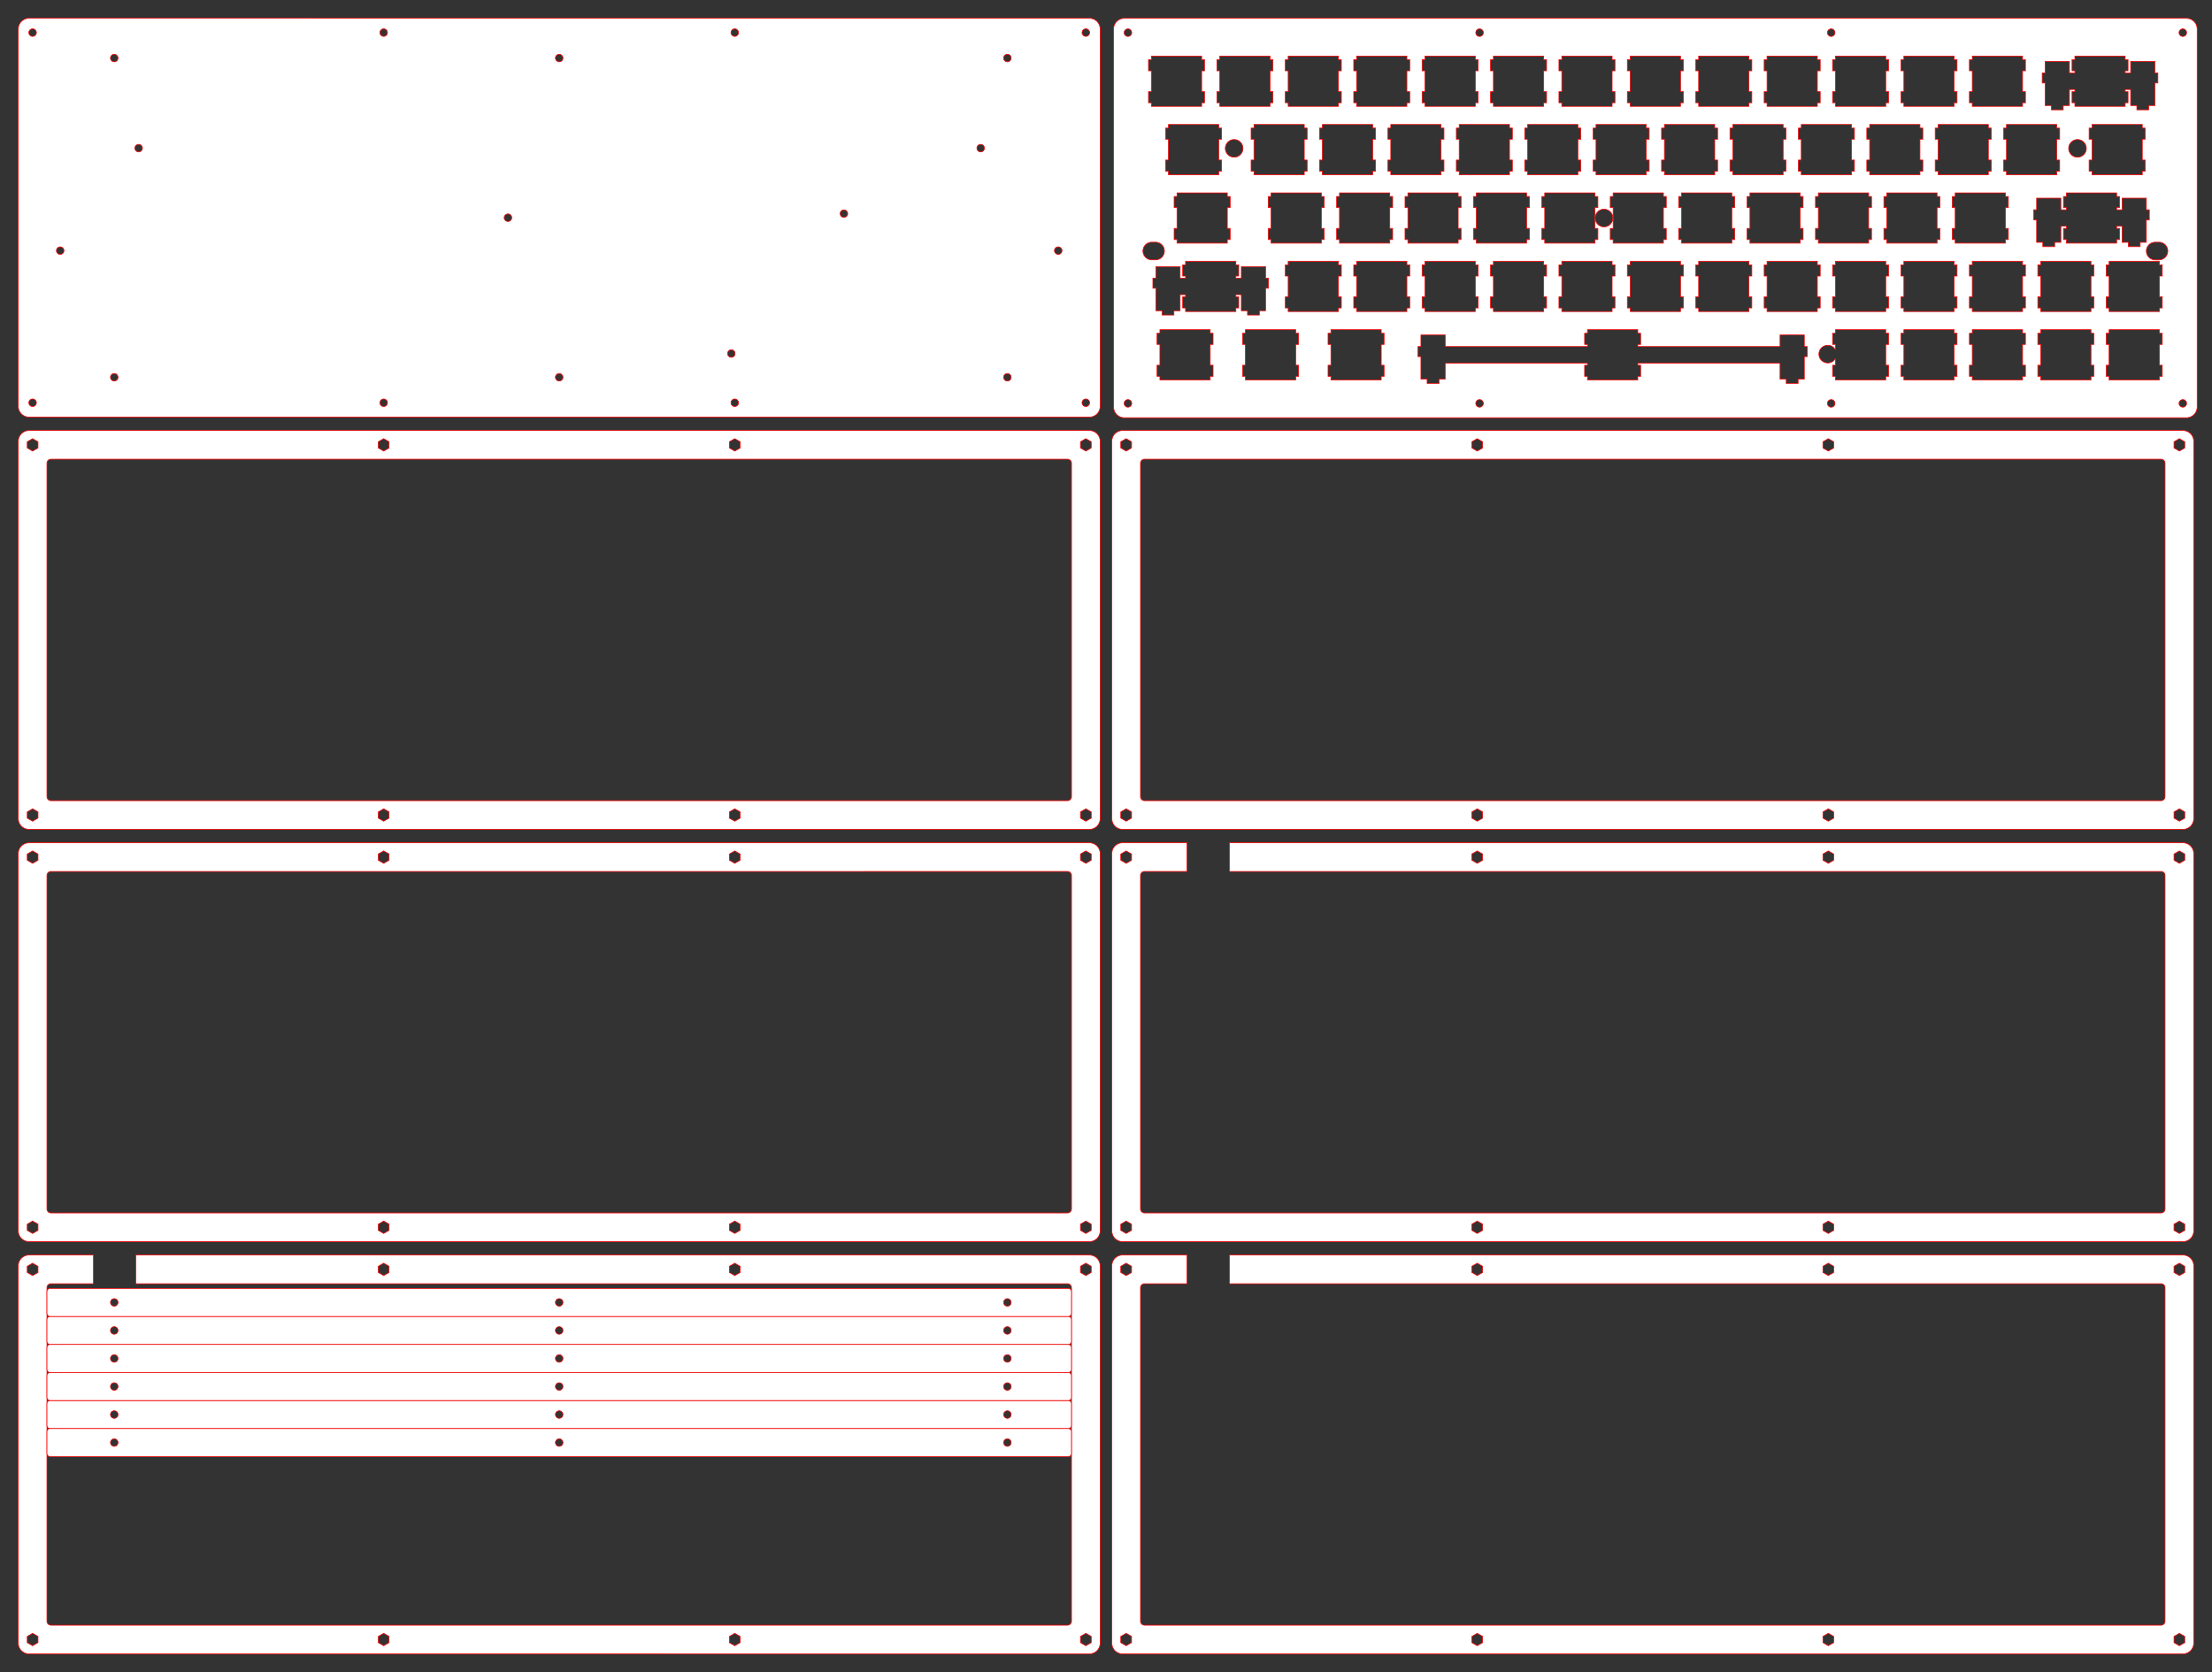 <?xml version="1.0" encoding="UTF-8" standalone="no"?>
<!-- Created with Inkscape (http://www.inkscape.org/) -->

<svg
   xmlns:dc="http://purl.org/dc/elements/1.1/"
   xmlns:cc="http://creativecommons.org/ns#"
   xmlns:rdf="http://www.w3.org/1999/02/22-rdf-syntax-ns#"
   xmlns:svg="http://www.w3.org/2000/svg"
   xmlns="http://www.w3.org/2000/svg"
   xmlns:sodipodi="http://sodipodi.sourceforge.net/DTD/sodipodi-0.dtd"
   xmlns:inkscape="http://www.inkscape.org/namespaces/inkscape"
   width="616.942mm"
   height="466.441mm"
   viewBox="0 0 616.942 466.441"
   version="1.1"
   id="svg8"
   inkscape:version="0.92.4 (5da689c313, 2019-01-14)"
   sodipodi:docname="layout-a-64.svg">
  <rect x="0" y="0" width="616.942" height="466.441" fill="#333333" stroke="none"/>
  <defs
     id="defs2" />
  <sodipodi:namedview
     id="base"
     pagecolor="#ffffff"
     bordercolor="#666666"
     borderopacity="1.0"
     inkscape:pageopacity="0.0"
     inkscape:pageshadow="2"
     inkscape:zoom="0.5"
     inkscape:cx="1509.5717"
     inkscape:cy="1376.9623"
     inkscape:document-units="mm"
     inkscape:current-layer="layer5"
     showgrid="false"
     fit-margin-top="5"
     fit-margin-left="5"
     fit-margin-right="5"
     fit-margin-bottom="5"
     showguides="true"
     inkscape:guide-bbox="true"
     inkscape:snap-global="false"
     inkscape:window-width="1920"
     inkscape:window-height="1027"
     inkscape:window-x="-8"
     inkscape:window-y="-8"
     inkscape:window-maximized="1"
     inkscape:pagecheckerboard="true">
    <sodipodi:guide
       position="302.847,469.216"
       orientation="1,0"
       id="guide8440"
       inkscape:locked="false" />
    <sodipodi:guide
       position="612.848,352.441"
       orientation="1,0"
       inkscape:locked="false"
       id="guide9960" />
    <sodipodi:guide
       position="302.961,365.095"
       orientation="0,1"
       id="guide9992"
       inkscape:locked="false" />
    <sodipodi:guide
       position="302.903,468.347"
       orientation="0,1"
       id="guide9994"
       inkscape:locked="false" />
    <sodipodi:guide
       position="342.538,218.878"
       orientation="1,0"
       id="guide10104"
       inkscape:locked="false" />
    <sodipodi:guide
       position="156.04,333.868"
       orientation="0,1"
       id="guide10139"
       inkscape:locked="false" />
    <sodipodi:guide
       position="155.966,333.837"
       orientation="1,0"
       id="guide10143"
       inkscape:locked="false" />
    <sodipodi:guide
       position="280.965,334.138"
       orientation="1,0"
       id="guide10145"
       inkscape:locked="false" />
    <sodipodi:guide
       position="31.865,334.254"
       orientation="1,0"
       id="guide10147"
       inkscape:locked="false" />
    <sodipodi:guide
       position="156.181,372.2"
       orientation="0,1"
       id="guide10323"
       inkscape:locked="false" />
    <sodipodi:guide
       position="91.839,461.251"
       orientation="0,1"
       id="guide10328"
       inkscape:locked="false" />
  </sodipodi:namedview>
  <g
     inkscape:label="Layer 1"
     inkscape:groupmode="layer"
     id="layer1"
     transform="translate(333.62,-31.211)" />
  <g
     inkscape:groupmode="layer"
     id="layer10"
     inkscape:label="closed-plate"
     transform="translate(-2.559,-12.182)">
    <path
       style="fill:#ffffff;stroke:#ff0000;stroke-width:0.05mm"
       d="m 10.655,132.277 -0.236,0.01 -0.234,0.027 -0.231,0.046 -0.227,0.064 -0.221,0.082 -0.213,0.098 -0.206,0.116 -0.196,0.13 -0.185,0.146 -0.173,0.16 -0.16,0.173 -0.146,0.185 -0.13,0.196 -0.116,0.206 -0.098,0.213 -0.082,0.221 -0.064,0.227 -0.046,0.231 -0.027,0.234 -0.009,0.236 -0.001,105.25 0.01,0.236 0.027,0.234 0.046,0.231 0.064,0.227 0.082,0.221 0.098,0.213 0.116,0.206 0.13,0.196 0.146,0.185 0.16,0.173 0.173,0.16 0.185,0.146 0.196,0.13 0.206,0.116 0.213,0.098 0.221,0.082 0.227,0.064 0.231,0.046 0.234,0.027 0.236,0.009 295.751,10e-4 0.235,-0.01 0.234,-0.027 0.231,-0.046 0.227,-0.064 0.221,-0.082 0.213,-0.098 0.206,-0.116 0.196,-0.13 0.185,-0.146 0.173,-0.16 0.16,-0.173 0.146,-0.185 0.13,-0.196 0.116,-0.206 0.098,-0.213 0.082,-0.221 0.064,-0.227 0.046,-0.231 0.027,-0.234 0.01,-0.236 v -105.25 l -0.01,-0.236 -0.027,-0.234 -0.046,-0.231 -0.064,-0.227 -0.082,-0.221 -0.098,-0.213 -0.116,-0.206 -0.13,-0.196 -0.146,-0.185 -0.16,-0.173 -0.173,-0.16 -0.185,-0.146 -0.196,-0.13 -0.206,-0.116 -0.213,-0.098 -0.221,-0.083 -0.227,-0.064 -0.231,-0.046 -0.234,-0.027 -0.235,-0.009 z m 98.917,2.27 1.499,0.866 v 1.73 l -1.499,0.865 -1.499,-0.865 v -1.73 z m 97.918,0 1.499,0.866 v 1.731 l -1.499,0.865 -1.499,-0.865 v -1.731 z m 97.917,0 1.499,0.866 v 1.731 l -1.499,0.865 -1.499,-0.865 v -1.731 z m -293.751,5.1e-4 1.499,0.866 v 1.731 l -1.499,0.865 -1.499,-0.865 v -1.731 z m 5.089,5.731 H 300.316 c 0.604,0 1.09,0.486 1.09,1.09 v 93.07 c 0,0.604 -0.486,1.09 -1.09,1.09 H 16.744 c -0.604,0 -1.09,-0.486 -1.09,-1.09 v -93.07 c 0,-0.604 0.486,-1.09 1.09,-1.09 z m -5.089,97.519 1.499,0.866 v 1.731 l -1.499,0.865 -1.499,-0.865 v -1.731 z m 97.917,0 1.499,0.866 v 1.731 l -1.499,0.865 -1.499,-0.865 v -1.731 z m 97.917,5.2e-4 1.499,0.866 v 1.731 l -1.499,0.865 -1.499,-0.865 v -1.731 z m 97.917,0 1.499,0.866 v 1.731 l -1.499,0.865 -1.499,-0.865 v -1.731 z"
       id="path10046"
       inkscape:connector-curvature="0" />
    <path
       inkscape:connector-curvature="0"
       style="fill:#ffffff;stroke:#ff0000;stroke-width:0.05mm"
       d="m 315.655,132.276 -0.236,0.01 -0.234,0.027 -0.231,0.046 -0.227,0.064 -0.221,0.082 -0.213,0.098 -0.206,0.116 -0.196,0.13 -0.185,0.146 -0.173,0.16 -0.16,0.173 -0.146,0.185 -0.13,0.196 -0.116,0.206 -0.098,0.213 -0.082,0.221 -0.064,0.227 -0.046,0.231 -0.027,0.234 -0.009,0.236 -0.001,105.25 0.01,0.236 0.027,0.234 0.046,0.231 0.064,0.227 0.082,0.221 0.098,0.213 0.116,0.206 0.13,0.196 0.146,0.185 0.16,0.173 0.173,0.16 0.185,0.146 0.196,0.13 0.206,0.116 0.213,0.098 0.221,0.082 0.227,0.064 0.231,0.046 0.234,0.027 0.236,0.009 295.751,0.001 0.235,-0.01 0.234,-0.027 0.231,-0.046 0.227,-0.064 0.221,-0.082 0.213,-0.098 0.206,-0.116 0.196,-0.13 0.185,-0.146 0.173,-0.16 0.16,-0.173 0.146,-0.185 0.13,-0.196 0.116,-0.206 0.098,-0.213 0.082,-0.221 0.064,-0.227 0.046,-0.231 0.027,-0.234 0.01,-0.236 V 135.277 l -0.01,-0.236 -0.027,-0.234 -0.046,-0.231 -0.064,-0.227 -0.082,-0.221 -0.098,-0.213 -0.116,-0.206 -0.13,-0.196 -0.146,-0.185 -0.16,-0.173 -0.173,-0.16 -0.185,-0.146 -0.196,-0.13 -0.206,-0.116 -0.213,-0.098 -0.221,-0.083 -0.227,-0.064 -0.231,-0.046 -0.234,-0.027 -0.235,-0.009 z m 98.917,2.27 1.499,0.866 v 1.73 l -1.499,0.865 -1.499,-0.865 v -1.73 z m 97.918,0 1.499,0.866 v 1.731 l -1.499,0.865 -1.499,-0.865 v -1.731 z m 97.917,0 1.499,0.866 v 1.731 l -1.499,0.865 -1.499,-0.865 v -1.731 z m -293.751,5.3e-4 1.499,0.866 v 1.731 l -1.499,0.865 -1.499,-0.865 v -1.731 z m 5.089,5.731 h 283.571 c 0.604,0 1.09,0.486 1.09,1.09 v 93.07 c 0,0.604 -0.486,1.09 -1.09,1.09 H 321.744 c -0.604,0 -1.09,-0.486 -1.09,-1.09 v -93.07 c 0,-0.604 0.486,-1.09 1.09,-1.09 z m -5.089,97.519 1.499,0.866 v 1.731 l -1.499,0.865 -1.499,-0.865 v -1.731 z m 97.917,0 1.499,0.866 v 1.731 l -1.499,0.865 -1.499,-0.865 v -1.731 z m 97.917,5.3e-4 1.499,0.866 v 1.731 l -1.499,0.865 -1.499,-0.865 v -1.731 z m 97.917,0 1.499,0.866 v 1.731 l -1.499,0.865 -1.499,-0.865 v -1.731 z"
       id="path10046-6" />
    <path
       inkscape:connector-curvature="0"
       style="fill:#ffffff;stroke:#ff0000;stroke-width:0.05mm"
       d="m 10.655,247.276 -0.236,0.01 -0.234,0.027 -0.231,0.046 -0.227,0.064 -0.221,0.082 -0.213,0.098 -0.206,0.116 -0.196,0.13 -0.185,0.146 -0.173,0.16 -0.16,0.173 -0.146,0.185 -0.13,0.196 -0.116,0.206 -0.098,0.213 -0.082,0.221 -0.064,0.227 -0.046,0.231 -0.027,0.234 -0.009,0.236 -0.001,105.25 0.01,0.236 0.027,0.234 0.046,0.231 0.064,0.227 0.082,0.221 0.098,0.213 0.116,0.206 0.13,0.196 0.146,0.185 0.16,0.173 0.173,0.16 0.185,0.146 0.196,0.13 0.206,0.116 0.213,0.098 0.221,0.082 0.227,0.064 0.231,0.046 0.234,0.027 0.236,0.009 295.751,10e-4 0.235,-0.01 0.234,-0.027 0.231,-0.046 0.227,-0.064 0.221,-0.082 0.213,-0.098 0.206,-0.116 0.196,-0.13 0.185,-0.146 0.173,-0.16 0.16,-0.173 0.146,-0.185 0.13,-0.196 0.116,-0.206 0.098,-0.213 0.082,-0.221 0.064,-0.227 0.046,-0.231 0.027,-0.234 0.01,-0.236 V 250.278 l -0.01,-0.236 -0.027,-0.234 -0.046,-0.231 -0.064,-0.227 -0.082,-0.221 -0.098,-0.213 -0.116,-0.206 -0.13,-0.196 -0.146,-0.185 -0.16,-0.173 -0.173,-0.16 -0.185,-0.146 -0.196,-0.13 -0.206,-0.116 -0.213,-0.098 -0.221,-0.083 -0.227,-0.064 -0.231,-0.046 -0.234,-0.027 -0.235,-0.009 z m 98.917,2.27 1.499,0.866 v 1.73 l -1.499,0.865 -1.499,-0.865 v -1.73 z m 97.918,0 1.499,0.866 v 1.731 l -1.499,0.865 -1.499,-0.865 v -1.731 z m 97.917,0 1.499,0.866 v 1.731 l -1.499,0.865 -1.499,-0.865 v -1.731 z m -293.751,5.3e-4 1.499,0.866 v 1.731 l -1.499,0.865 -1.499,-0.865 v -1.731 z m 5.089,5.731 H 300.316 c 0.604,0 1.09,0.486 1.09,1.09 v 93.07 c 0,0.604 -0.486,1.09 -1.09,1.09 H 16.744 c -0.604,0 -1.09,-0.486 -1.09,-1.09 v -93.07 c 0,-0.604 0.486,-1.09 1.09,-1.09 z m -5.089,97.519 1.499,0.866 v 1.731 l -1.499,0.865 -1.499,-0.865 v -1.731 z m 97.917,0 1.499,0.866 v 1.731 l -1.499,0.865 -1.499,-0.865 v -1.731 z m 97.917,5.3e-4 1.499,0.866 v 1.731 l -1.499,0.865 -1.499,-0.865 v -1.731 z m 97.917,0 1.499,0.866 v 1.731 l -1.499,0.865 -1.499,-0.865 v -1.731 z"
       id="path10046-4" />
  </g>
  <g
     inkscape:groupmode="layer"
     id="layer9"
     inkscape:label="open-plate"
     style="display:inline"
     transform="translate(-2.559,-12.182)">
    <path
       style="fill:#ffffff;stroke:#ff0000;stroke-width:0.05mm"
       d="m 315.655,362.277 -0.236,0.01 -0.234,0.027 -0.231,0.046 -0.227,0.064 -0.221,0.082 -0.213,0.098 -0.206,0.116 -0.196,0.13 -0.185,0.146 -0.173,0.16 -0.16,0.173 -0.146,0.185 -0.13,0.196 -0.116,0.206 -0.098,0.213 -0.082,0.221 -0.064,0.227 -0.046,0.231 -0.027,0.234 -0.009,0.236 -0.001,105.25 0.01,0.236 0.027,0.234 0.046,0.231 0.064,0.227 0.082,0.221 0.098,0.213 0.116,0.206 0.13,0.196 0.146,0.185 0.16,0.173 0.173,0.16 0.185,0.146 0.196,0.13 0.206,0.116 0.213,0.098 0.221,0.082 0.227,0.064 0.231,0.046 0.234,0.027 0.236,0.009 295.751,5.1e-4 0.235,-0.01 0.234,-0.027 0.231,-0.046 0.227,-0.064 0.221,-0.082 0.213,-0.098 0.206,-0.116 0.196,-0.13 0.185,-0.146 0.173,-0.16 0.16,-0.173 0.146,-0.185 0.13,-0.196 0.116,-0.206 0.098,-0.213 0.082,-0.221 0.064,-0.227 0.046,-0.231 0.027,-0.234 0.01,-0.236 v -105.25 l -0.01,-0.236 -0.027,-0.234 -0.046,-0.231 -0.064,-0.227 -0.082,-0.221 -0.098,-0.213 -0.116,-0.206 -0.13,-0.196 -0.146,-0.185 -0.16,-0.173 -0.173,-0.16 -0.185,-0.146 -0.196,-0.13 -0.206,-0.116 -0.213,-0.098 -0.221,-0.083 -0.227,-0.064 -0.231,-0.046 -0.234,-0.027 -0.235,-0.009 -265.978,-5.2e-4 v 8.001 h 259.888 c 0.604,0 1.09,0.486 1.09,1.09 v 93.07 c 0,0.604 -0.486,1.09 -1.09,1.09 H 321.744 c -0.604,0 -1.09,-0.486 -1.09,-1.09 v -93.07 c 0,-0.604 0.486,-1.09 1.09,-1.09 h 11.889 v -8.001 z m 98.917,2.27 1.499,0.866 v 1.73 l -1.499,0.865 -1.499,-0.865 v -1.73 z m 97.918,0 1.499,0.866 v 1.731 l -1.499,0.865 -1.499,-0.865 v -1.731 z m 97.916,0 1.499,0.866 v 1.731 l -1.499,0.865 -1.499,-0.865 v -1.731 z m -293.751,5.2e-4 1.499,0.866 v 1.731 l -1.499,0.865 -1.499,-0.865 v -1.731 z m 0,103.25 1.499,0.866 v 1.731 l -1.499,0.865 -1.499,-0.865 v -1.731 z m 97.917,0 1.499,0.866 v 1.731 l -1.499,0.865 -1.499,-0.865 v -1.731 z m 97.917,5.1e-4 1.499,0.866 v 1.731 l -1.499,0.865 -1.499,-0.865 v -1.731 z m 97.917,0 1.499,0.866 v 1.731 l -1.499,0.865 -1.499,-0.865 v -1.731 z"
       id="path10046-9"
       inkscape:connector-curvature="0" />
    <path
       style="display:inline;fill:#ffffff;stroke:#ff0000;stroke-width:0.05mm"
       d="m 315.655,247.277 -0.236,0.01 -0.234,0.027 -0.231,0.046 -0.227,0.064 -0.221,0.082 -0.213,0.098 -0.206,0.116 -0.196,0.13 -0.185,0.146 -0.173,0.16 -0.16,0.173 -0.146,0.185 -0.13,0.196 -0.116,0.206 -0.098,0.213 -0.082,0.221 -0.064,0.227 -0.046,0.231 -0.027,0.234 -0.009,0.236 -0.001,105.25 0.01,0.236 0.027,0.234 0.046,0.231 0.064,0.227 0.082,0.221 0.098,0.213 0.116,0.206 0.13,0.196 0.146,0.185 0.16,0.173 0.173,0.16 0.185,0.146 0.196,0.13 0.206,0.116 0.213,0.098 0.221,0.082 0.227,0.064 0.231,0.046 0.234,0.027 0.236,0.009 295.751,5.3e-4 0.235,-0.01 0.234,-0.027 0.231,-0.046 0.227,-0.064 0.221,-0.082 0.213,-0.098 0.206,-0.116 0.196,-0.13 0.185,-0.146 0.173,-0.16 0.16,-0.173 0.146,-0.185 0.13,-0.196 0.116,-0.206 0.098,-0.213 0.082,-0.221 0.064,-0.227 0.046,-0.231 0.027,-0.234 0.01,-0.236 V 250.278 l -0.01,-0.236 -0.027,-0.234 -0.046,-0.231 -0.064,-0.227 -0.082,-0.221 -0.098,-0.213 -0.116,-0.206 -0.13,-0.196 -0.146,-0.185 -0.16,-0.173 -0.173,-0.16 -0.185,-0.146 -0.196,-0.13 -0.206,-0.116 -0.213,-0.098 -0.221,-0.083 -0.227,-0.064 -0.231,-0.046 -0.234,-0.027 -0.235,-0.009 -265.978,-5.2e-4 v 8.001 h 259.888 c 0.604,0 1.09,0.486 1.09,1.09 v 93.07 c 0,0.604 -0.486,1.09 -1.09,1.09 H 321.744 c -0.604,0 -1.09,-0.486 -1.09,-1.09 v -93.07 c 0,-0.604 0.486,-1.09 1.09,-1.09 h 11.889 v -8.001 z m 98.917,2.27 1.499,0.866 v 1.73 l -1.499,0.865 -1.499,-0.865 v -1.73 z m 97.918,0 1.499,0.866 v 1.731 l -1.499,0.865 -1.499,-0.865 v -1.731 z m 97.916,0 1.499,0.866 v 1.731 l -1.499,0.865 -1.499,-0.865 v -1.731 z m -293.751,5.2e-4 1.499,0.866 v 1.731 l -1.499,0.865 -1.499,-0.865 v -1.731 z m 0,103.25 1.499,0.866 v 1.731 l -1.499,0.865 -1.499,-0.865 v -1.731 z m 97.917,0 1.499,0.866 v 1.731 l -1.499,0.865 -1.499,-0.865 v -1.731 z m 97.917,5.3e-4 1.499,0.866 v 1.731 l -1.499,0.865 -1.499,-0.865 v -1.731 z m 97.917,0 1.499,0.866 v 1.731 l -1.499,0.865 -1.499,-0.865 v -1.731 z"
       id="path10046-9-5"
       inkscape:connector-curvature="0" />
    <path
       style="display:inline;fill:#ffffff;stroke:#ff0000;stroke-width:0.05mm"
       d="m 10.655,362.277 -0.236,0.01 -0.234,0.027 -0.231,0.046 -0.227,0.064 -0.221,0.082 -0.213,0.098 -0.206,0.116 -0.196,0.13 -0.185,0.146 -0.173,0.16 -0.16,0.173 -0.146,0.185 -0.13,0.196 -0.116,0.206 -0.098,0.213 -0.082,0.221 -0.064,0.227 -0.046,0.231 -0.027,0.234 -0.009,0.236 -0.001,105.25 0.01,0.236 0.027,0.234 0.046,0.231 0.064,0.227 0.082,0.221 0.098,0.213 0.116,0.206 0.13,0.196 0.146,0.185 0.16,0.173 0.173,0.16 0.185,0.146 0.196,0.13 0.206,0.116 0.213,0.098 0.221,0.082 0.227,0.064 0.231,0.046 0.234,0.027 0.236,0.009 295.751,5.3e-4 0.235,-0.01 0.234,-0.027 0.231,-0.046 0.227,-0.064 0.221,-0.082 0.213,-0.098 0.206,-0.116 0.196,-0.13 0.185,-0.146 0.173,-0.16 0.16,-0.173 0.146,-0.185 0.13,-0.196 0.116,-0.206 0.098,-0.213 0.082,-0.221 0.064,-0.227 0.046,-0.231 0.027,-0.234 0.01,-0.236 V 365.278 l -0.01,-0.236 -0.027,-0.234 -0.046,-0.231 -0.064,-0.227 -0.082,-0.221 -0.098,-0.213 -0.116,-0.206 -0.13,-0.196 -0.146,-0.185 -0.16,-0.173 -0.173,-0.16 -0.185,-0.146 -0.196,-0.13 -0.206,-0.116 -0.213,-0.098 -0.221,-0.083 -0.227,-0.064 -0.231,-0.046 -0.234,-0.027 -0.235,-0.009 -265.978,-5.2e-4 v 8.001 H 300.315 c 0.604,0 1.09,0.486 1.09,1.09 v 93.07 c 0,0.604 -0.486,1.09 -1.09,1.09 H 16.744 c -0.604,0 -1.09,-0.486 -1.09,-1.09 v -93.07 c 0,-0.604 0.486,-1.09 1.09,-1.09 h 11.889 v -8.001 z m 98.917,2.27 1.499,0.866 v 1.73 l -1.499,0.865 -1.499,-0.865 v -1.73 z m 97.918,0 1.499,0.866 v 1.731 l -1.499,0.865 -1.499,-0.865 v -1.731 z m 97.916,0 1.499,0.866 v 1.731 l -1.499,0.865 -1.499,-0.865 v -1.731 z m -293.751,5.2e-4 1.499,0.866 v 1.731 l -1.499,0.865 -1.499,-0.865 v -1.731 z m 0,103.25 1.499,0.866 v 1.731 l -1.499,0.865 -1.499,-0.865 v -1.731 z m 97.917,0 1.499,0.866 v 1.731 l -1.499,0.865 -1.499,-0.865 v -1.731 z m 97.917,5.3e-4 1.499,0.866 v 1.731 l -1.499,0.865 -1.499,-0.865 v -1.731 z m 97.917,0 1.499,0.866 v 1.731 l -1.499,0.865 -1.499,-0.865 v -1.731 z"
       id="path10046-9-4"
       inkscape:connector-curvature="0" />
  </g>
  <g
     inkscape:groupmode="layer"
     id="layer11"
     inkscape:label="stand-off"
     transform="translate(-5,-16)">
    <g
       transform="translate(3.5718356e-4,240.541)"
       id="g10402">
      <path
         inkscape:connector-curvature="0"
         id="rect10137"
         d="m 18.978,142.683 c -0.49,0 -0.885,0.395 -0.885,0.885 v 6.049 c 0,0.49 0.395,0.885 0.885,0.885 h 283.975 c 0.49,0 0.885,-0.395 0.885,-0.885 v -6.049 c 0,-0.49 -0.395,-0.885 -0.885,-0.885 z m 17.887,2.86 a 1.049,1.049 0 0 1 1.049,1.049 1.049,1.049 0 0 1 -1.049,1.049 1.049,1.049 0 0 1 -1.049,-1.049 1.049,1.049 0 0 1 1.049,-1.049 z m 124.101,5.2e-4 a 1.049,1.049 0 0 1 1.049,1.049 1.049,1.049 0 0 1 -1.049,1.049 1.049,1.049 0 0 1 -1.049,-1.049 1.049,1.049 0 0 1 1.049,-1.049 z m 125,0 a 1.049,1.049 0 0 1 1.049,1.049 1.049,1.049 0 0 1 -1.049,1.049 1.049,1.049 0 0 1 -1.049,-1.049 1.049,1.049 0 0 1 1.049,-1.049 z"
         style="display:inline;fill:#ffffff;fill-opacity:1;stroke:#f60000;stroke-width:0.182;stroke-linecap:butt;stroke-linejoin:miter;stroke-miterlimit:4;stroke-dasharray:none;stroke-opacity:1" />
      <path
         id="rect10137-4"
         d="m 18.979,134.863 c -0.49,0 -0.885,0.395 -0.885,0.885 v 6.049 c 0,0.49 0.395,0.885 0.885,0.885 H 302.953 c 0.49,0 0.885,-0.395 0.885,-0.885 v -6.049 c 0,-0.49 -0.395,-0.885 -0.885,-0.885 z m 17.887,2.86 a 1.049,1.049 0 0 1 1.049,1.049 1.049,1.049 0 0 1 -1.049,1.049 1.049,1.049 0 0 1 -1.049,-1.049 1.049,1.049 0 0 1 1.049,-1.049 z m 124.101,5.3e-4 a 1.049,1.049 0 0 1 1.049,1.049 1.049,1.049 0 0 1 -1.049,1.049 1.049,1.049 0 0 1 -1.049,-1.049 1.049,1.049 0 0 1 1.049,-1.049 z m 125,0 a 1.049,1.049 0 0 1 1.049,1.049 1.049,1.049 0 0 1 -1.049,1.049 1.049,1.049 0 0 1 -1.049,-1.049 1.049,1.049 0 0 1 1.049,-1.049 z"
         style="display:inline;fill:#ffffff;fill-opacity:1;stroke:#f60000;stroke-width:0.182;stroke-linecap:butt;stroke-linejoin:miter;stroke-miterlimit:4;stroke-dasharray:none;stroke-opacity:1"
         inkscape:connector-curvature="0" />
      <path
         inkscape:connector-curvature="0"
         id="rect10137-3"
         d="m 18.979,150.501 c -0.49,0 -0.885,0.395 -0.885,0.885 v 6.049 c 0,0.49 0.395,0.885 0.885,0.885 H 302.953 c 0.49,0 0.885,-0.395 0.885,-0.885 v -6.049 c 0,-0.49 -0.395,-0.885 -0.885,-0.885 z m 17.887,2.86 a 1.049,1.049 0 0 1 1.049,1.049 1.049,1.049 0 0 1 -1.049,1.049 1.049,1.049 0 0 1 -1.049,-1.049 1.049,1.049 0 0 1 1.049,-1.049 z m 124.101,5.3e-4 a 1.049,1.049 0 0 1 1.049,1.049 1.049,1.049 0 0 1 -1.049,1.049 1.049,1.049 0 0 1 -1.049,-1.049 1.049,1.049 0 0 1 1.049,-1.049 z m 125,0 a 1.049,1.049 0 0 1 1.049,1.049 1.049,1.049 0 0 1 -1.049,1.049 1.049,1.049 0 0 1 -1.049,-1.049 1.049,1.049 0 0 1 1.049,-1.049 z"
         style="display:inline;fill:#ffffff;fill-opacity:1;stroke:#f60000;stroke-width:0.182;stroke-linecap:butt;stroke-linejoin:miter;stroke-miterlimit:4;stroke-dasharray:none;stroke-opacity:1" />
      <path
         inkscape:connector-curvature="0"
         id="rect10137-1"
         d="m 18.979,166.141 c -0.49,0 -0.885,0.395 -0.885,0.885 v 6.049 c 0,0.49 0.395,0.885 0.885,0.885 H 302.953 c 0.49,0 0.885,-0.395 0.885,-0.885 v -6.049 c 0,-0.49 -0.395,-0.885 -0.885,-0.885 z m 17.887,2.86 a 1.049,1.049 0 0 1 1.049,1.049 1.049,1.049 0 0 1 -1.049,1.049 1.049,1.049 0 0 1 -1.049,-1.049 1.049,1.049 0 0 1 1.049,-1.049 z m 124.101,5.3e-4 a 1.049,1.049 0 0 1 1.049,1.049 1.049,1.049 0 0 1 -1.049,1.049 1.049,1.049 0 0 1 -1.049,-1.049 1.049,1.049 0 0 1 1.049,-1.049 z m 125,0 a 1.049,1.049 0 0 1 1.049,1.049 1.049,1.049 0 0 1 -1.049,1.049 1.049,1.049 0 0 1 -1.049,-1.049 1.049,1.049 0 0 1 1.049,-1.049 z"
         style="display:inline;fill:#ffffff;fill-opacity:1;stroke:#f60000;stroke-width:0.182;stroke-linecap:butt;stroke-linejoin:miter;stroke-miterlimit:4;stroke-dasharray:none;stroke-opacity:1" />
      <path
         inkscape:connector-curvature="0"
         id="rect10137-39"
         d="m 18.979,158.321 c -0.49,0 -0.885,0.395 -0.885,0.885 v 6.049 c 0,0.49 0.395,0.885 0.885,0.885 H 302.953 c 0.49,0 0.885,-0.395 0.885,-0.885 v -6.049 c 0,-0.49 -0.395,-0.885 -0.885,-0.885 z m 17.887,2.86 a 1.049,1.049 0 0 1 1.049,1.049 1.049,1.049 0 0 1 -1.049,1.049 1.049,1.049 0 0 1 -1.049,-1.049 1.049,1.049 0 0 1 1.049,-1.049 z m 124.101,5.3e-4 a 1.049,1.049 0 0 1 1.049,1.049 1.049,1.049 0 0 1 -1.049,1.049 1.049,1.049 0 0 1 -1.049,-1.049 1.049,1.049 0 0 1 1.049,-1.049 z m 125,0 a 1.049,1.049 0 0 1 1.049,1.049 1.049,1.049 0 0 1 -1.049,1.049 1.049,1.049 0 0 1 -1.049,-1.049 1.049,1.049 0 0 1 1.049,-1.049 z"
         style="display:inline;fill:#ffffff;fill-opacity:1;stroke:#f60000;stroke-width:0.182;stroke-linecap:butt;stroke-linejoin:miter;stroke-miterlimit:4;stroke-dasharray:none;stroke-opacity:1" />
      <path
         inkscape:connector-curvature="0"
         id="rect10137-38"
         d="m 18.979,173.961 c -0.49,0 -0.885,0.395 -0.885,0.885 v 6.049 c 0,0.49 0.395,0.885 0.885,0.885 H 302.953 c 0.49,0 0.885,-0.395 0.885,-0.885 v -6.049 c 0,-0.49 -0.395,-0.885 -0.885,-0.885 z m 17.887,2.86 a 1.049,1.049 0 0 1 1.049,1.049 1.049,1.049 0 0 1 -1.049,1.049 1.049,1.049 0 0 1 -1.049,-1.049 1.049,1.049 0 0 1 1.049,-1.049 z m 124.101,5.3e-4 a 1.049,1.049 0 0 1 1.049,1.049 1.049,1.049 0 0 1 -1.049,1.049 1.049,1.049 0 0 1 -1.049,-1.049 1.049,1.049 0 0 1 1.049,-1.049 z m 125,0 a 1.049,1.049 0 0 1 1.049,1.049 1.049,1.049 0 0 1 -1.049,1.049 1.049,1.049 0 0 1 -1.049,-1.049 1.049,1.049 0 0 1 1.049,-1.049 z"
         style="display:inline;fill:#ffffff;fill-opacity:1;stroke:#f60000;stroke-width:0.182;stroke-linecap:butt;stroke-linejoin:miter;stroke-miterlimit:4;stroke-dasharray:none;stroke-opacity:1" />
    </g>
  </g>
  <g
     inkscape:groupmode="layer"
     id="layer3"
     inkscape:label="hex"
     transform="translate(-2.559,-12.182)" />
  <g
     inkscape:groupmode="layer"
     id="layer2"
     inkscape:label="2mm"
     transform="translate(-2.559,-12.182)"
     style="display:none">
    <path
       inkscape:connector-curvature="0"
       style="display:inline;fill:#ffffff;fill-opacity:1;stroke:#fe0000;stroke-width:0.189;stroke-miterlimit:4;stroke-dasharray:none;stroke-opacity:1"
       d="m 0.197,152.003 a 1.049,1.049 0 0 1 1.049,1.049 1.049,1.049 0 0 1 -1.049,1.049 1.049,1.049 0 0 1 -1.049,-1.049 1.049,1.049 0 0 1 1.049,-1.049 z"
       id="path8212-1" />
  </g>
  <g
     inkscape:groupmode="layer"
     id="layer4"
     inkscape:label="bottom"
     style="display:inline"
     transform="translate(-2.559,-12.182)">
    <path
       style="fill:#ffffff;stroke:#ff0000;stroke-width:0.189;stroke-miterlimit:4;stroke-dasharray:none"
       d="m 10.655,17.277 -0.236,0.01 -0.234,0.027 -0.231,0.046 -0.227,0.064 -0.221,0.082 -0.213,0.098 -0.206,0.116 -0.196,0.13 -0.185,0.146 -0.173,0.16 -0.16,0.173 -0.146,0.185 -0.13,0.196 -0.116,0.206 -0.098,0.213 -0.082,0.221 -0.064,0.227 -0.046,0.231 -0.027,0.234 -0.009,0.236 -0.001,105.25 0.01,0.236 0.027,0.234 0.046,0.231 0.064,0.227 0.082,0.221 0.098,0.213 0.116,0.206 0.13,0.196 0.146,0.185 0.16,0.173 0.173,0.16 0.185,0.146 0.196,0.13 0.206,0.116 0.213,0.098 0.221,0.082 0.227,0.064 0.231,0.046 0.234,0.027 0.236,0.009 295.751,0.001 0.235,-0.01 0.234,-0.027 0.231,-0.046 0.227,-0.064 0.221,-0.082 0.213,-0.098 0.206,-0.116 0.196,-0.13 0.185,-0.146 0.173,-0.16 0.16,-0.173 0.146,-0.185 0.13,-0.196 0.116,-0.206 0.098,-0.213 0.082,-0.221 0.064,-0.227 0.046,-0.231 0.027,-0.234 0.01,-0.236 V 20.278 l -0.01,-0.236 -0.027,-0.234 -0.046,-0.231 -0.064,-0.227 -0.082,-0.221 -0.098,-0.213 -0.116,-0.206 -0.13,-0.196 -0.146,-0.185 -0.16,-0.173 -0.173,-0.16 -0.185,-0.146 -0.196,-0.13 -0.206,-0.116 -0.213,-0.098 -0.221,-0.082 -0.227,-0.064 -0.231,-0.046 -0.234,-0.027 -0.235,-0.009 z m 1,2.951 a 1.049,1.049 0 0 1 1.049,1.049 1.049,1.049 0 0 1 -1.049,1.049 1.049,1.049 0 0 1 -1.049,-1.049 1.049,1.049 0 0 1 1.049,-1.049 z m 97.917,5.16e-4 a 1.049,1.049 0 0 1 1.049,1.049 1.049,1.049 0 0 1 -1.049,1.049 1.049,1.049 0 0 1 -1.049,-1.049 1.049,1.049 0 0 1 1.049,-1.049 z m 195.834,0 a 1.049,1.049 0 0 1 1.049,1.049 1.049,1.049 0 0 1 -1.049,1.049 1.049,1.049 0 0 1 -1.049,-1.049 1.049,1.049 0 0 1 1.049,-1.049 z m -97.916,5.17e-4 a 1.049,1.049 0 0 1 1.049,1.049 1.049,1.049 0 0 1 -1.049,1.049 1.049,1.049 0 0 1 -1.049,-1.049 1.049,1.049 0 0 1 1.049,-1.049 z M 34.424,27.323 a 1.049,1.049 0 0 1 1.049,1.049 1.049,1.049 0 0 1 -1.049,1.049 1.049,1.049 0 0 1 -1.049,-1.049 1.049,1.049 0 0 1 1.049,-1.049 z m 124.101,5.17e-4 a 1.049,1.049 0 0 1 1.049,1.049 1.049,1.049 0 0 1 -1.049,1.049 1.049,1.049 0 0 1 -1.049,-1.049 1.049,1.049 0 0 1 1.049,-1.049 z m 124.999,0 a 1.049,1.049 0 0 1 1.049,1.049 1.049,1.049 0 0 1 -1.049,1.049 1.049,1.049 0 0 1 -1.049,-1.049 1.049,1.049 0 0 1 1.049,-1.049 z M 41.229,52.456 a 1.049,1.049 0 0 1 1.049,1.049 1.049,1.049 0 0 1 -1.049,1.049 1.049,1.049 0 0 1 -1.049,-1.049 1.049,1.049 0 0 1 1.049,-1.049 z m 234.849,0 a 1.049,1.049 0 0 1 1.049,1.049 1.049,1.049 0 0 1 -1.049,1.049 1.049,1.049 0 0 1 -1.049,-1.049 1.049,1.049 0 0 1 1.049,-1.049 z m -38.141,18.274 a 1.049,1.049 0 0 1 1.049,1.049 1.049,1.049 0 0 1 -1.049,1.049 1.049,1.049 0 0 1 -1.049,-1.049 1.049,1.049 0 0 1 1.049,-1.049 z m -93.706,1.127 a 1.049,1.049 0 0 1 1.049,1.049 1.049,1.049 0 0 1 -1.049,1.049 1.049,1.049 0 0 1 -1.049,-1.049 1.049,1.049 0 0 1 1.049,-1.049 z m -124.881,9.191 a 1.049,1.049 0 0 1 1.049,1.049 1.049,1.049 0 0 1 -1.049,1.049 1.049,1.049 0 0 1 -1.049,-1.049 1.049,1.049 0 0 1 1.049,-1.049 z m 278.356,0 a 1.049,1.049 0 0 1 1.049,1.049 1.049,1.049 0 0 1 -1.049,1.049 1.049,1.049 0 0 1 -1.049,-1.049 1.049,1.049 0 0 1 1.049,-1.049 z m -91.174,28.71 a 1.049,1.049 0 0 1 1.049,1.049 1.049,1.049 0 0 1 -1.049,1.05 1.049,1.049 0 0 1 -1.049,-1.05 1.049,1.049 0 0 1 1.049,-1.049 z m -172.108,6.617 a 1.049,1.049 0 0 1 1.049,1.049 1.049,1.049 0 0 1 -1.049,1.049 1.049,1.049 0 0 1 -1.049,-1.049 1.049,1.049 0 0 1 1.049,-1.049 z m 124.101,0 a 1.049,1.049 0 0 1 1.049,1.049 1.049,1.049 0 0 1 -1.049,1.049 1.049,1.049 0 0 1 -1.049,-1.049 1.049,1.049 0 0 1 1.049,-1.049 z m 124.999,0 a 1.049,1.049 0 0 1 1.049,1.049 1.049,1.049 0 0 1 -1.049,1.049 1.049,1.049 0 0 1 -1.049,-1.049 1.049,1.049 0 0 1 1.049,-1.049 z m -271.869,7.104 a 1.049,1.049 0 0 1 1.049,1.049 1.049,1.049 0 0 1 -1.049,1.049 1.049,1.049 0 0 1 -1.049,-1.049 1.049,1.049 0 0 1 1.049,-1.049 z m 97.917,0 a 1.049,1.049 0 0 1 1.049,1.049 1.049,1.049 0 0 1 -1.049,1.049 1.049,1.049 0 0 1 -1.049,-1.049 1.049,1.049 0 0 1 1.049,-1.049 z m 97.918,5.1e-4 a 1.049,1.049 0 0 1 1.049,1.049 1.049,1.049 0 0 1 -1.049,1.049 1.049,1.049 0 0 1 -1.049,-1.049 1.049,1.049 0 0 1 1.049,-1.049 z m 97.916,0 a 1.049,1.049 0 0 1 1.049,1.049 1.049,1.049 0 0 1 -1.049,1.049 1.049,1.049 0 0 1 -1.049,-1.049 1.049,1.049 0 0 1 1.049,-1.049 z"
       id="path10372"
       inkscape:connector-curvature="0" />
  </g>
  <g
     inkscape:groupmode="layer"
     id="layer5"
     inkscape:label="switch-plate"
     style="display:inline"
     transform="translate(-2.559,-12.182)">
    <path
       style="fill:#ffffff;stroke:#ff0000;stroke-width:0.189mm"
       d="M 1183.353 19.254 L 1182.461 19.293 L 1181.576 19.395 L 1180.703 19.568 L 1179.846 19.811 L 1179.01 20.121 L 1178.205 20.49 L 1177.426 20.93 L 1176.686 21.42 L 1175.986 21.973 L 1175.332 22.576 L 1174.728 23.23 L 1174.176 23.93 L 1173.686 24.672 L 1173.246 25.449 L 1172.877 26.254 L 1172.566 27.09 L 1172.324 27.947 L 1172.15 28.82 L 1172.049 29.705 L 1172.014 30.598 L 1172.01 428.393 L 1172.049 429.285 L 1172.15 430.168 L 1172.324 431.041 L 1172.568 431.9 L 1172.879 432.734 L 1173.248 433.541 L 1173.688 434.318 L 1174.178 435.061 L 1174.73 435.76 L 1175.334 436.412 L 1175.988 437.018 L 1176.688 437.568 L 1177.428 438.061 L 1178.207 438.498 L 1179.012 438.869 L 1179.848 439.182 L 1180.705 439.424 L 1181.578 439.598 L 1182.463 439.699 L 1183.355 439.732 L 2301.154 439.736 L 2302.043 439.697 L 2302.926 439.596 L 2303.799 439.422 L 2304.658 439.18 L 2305.492 438.869 L 2306.299 438.498 L 2307.076 438.061 L 2307.816 437.568 L 2308.516 437.018 L 2309.17 436.412 L 2309.775 435.76 L 2310.326 435.061 L 2310.818 434.318 L 2311.256 433.541 L 2311.627 432.734 L 2311.938 431.9 L 2312.18 431.041 L 2312.354 430.168 L 2312.455 429.285 L 2312.492 428.393 L 2312.492 30.598 L 2312.455 29.705 L 2312.354 28.82 L 2312.18 27.947 L 2311.938 27.09 L 2311.627 26.254 L 2311.256 25.449 L 2310.818 24.672 L 2310.326 23.93 L 2309.775 23.23 L 2309.17 22.576 L 2308.516 21.973 L 2307.816 21.42 L 2307.076 20.93 L 2306.299 20.49 L 2305.492 20.121 L 2304.658 19.811 L 2303.799 19.568 L 2302.926 19.395 L 2302.043 19.293 L 2301.154 19.258 L 1183.353 19.254 z M 2297.377 30.406 A 3.965 3.965 0 0 1 2301.342 34.371 A 3.965 3.965 0 0 1 2297.377 38.336 A 3.965 3.965 0 0 1 2293.412 34.371 A 3.965 3.965 0 0 1 2297.377 30.406 z M 1187.133 30.408 A 3.965 3.965 0 0 1 1191.098 34.373 A 3.965 3.965 0 0 1 1187.133 38.338 A 3.965 3.965 0 0 1 1183.168 34.373 A 3.965 3.965 0 0 1 1187.133 30.408 z M 1927.297 30.408 A 3.965 3.965 0 0 1 1931.262 34.373 A 3.965 3.965 0 0 1 1927.297 38.338 A 3.965 3.965 0 0 1 1923.332 34.373 A 3.965 3.965 0 0 1 1927.297 30.408 z M 1557.213 30.41 A 3.965 3.965 0 0 1 1561.178 34.375 A 3.965 3.965 0 0 1 1557.213 38.34 A 3.965 3.965 0 0 1 1553.248 34.375 A 3.965 3.965 0 0 1 1557.213 30.41 z M 1211.791 59.035 L 1264.707 59.035 L 1264.707 62.818 L 1267.73 62.818 L 1267.73 74.535 L 1264.707 74.535 L 1264.707 96.451 L 1267.73 96.451 L 1267.73 108.172 L 1264.707 108.172 L 1264.707 111.951 L 1211.791 111.951 L 1211.791 108.172 L 1208.766 108.172 L 1208.766 96.451 L 1211.791 96.451 L 1211.791 74.535 L 1208.766 74.535 L 1208.766 62.818 L 1211.791 62.818 L 1211.791 59.035 z M 1283.793 59.035 L 1336.707 59.035 L 1336.707 62.818 L 1339.73 62.818 L 1339.73 74.535 L 1336.707 74.535 L 1336.707 96.451 L 1339.73 96.451 L 1339.73 108.172 L 1336.707 108.172 L 1336.707 111.951 L 1283.793 111.951 L 1283.793 108.172 L 1280.77 108.172 L 1280.77 96.451 L 1283.793 96.451 L 1283.793 74.535 L 1280.77 74.535 L 1280.77 62.818 L 1283.793 62.818 L 1283.793 59.035 z M 1355.793 59.035 L 1408.707 59.035 L 1408.707 62.818 L 1411.73 62.818 L 1411.73 74.535 L 1408.707 74.535 L 1408.707 96.451 L 1411.73 96.451 L 1411.73 108.172 L 1408.707 108.172 L 1408.707 111.951 L 1355.793 111.951 L 1355.793 108.172 L 1352.77 108.172 L 1352.77 96.451 L 1355.793 96.451 L 1355.793 74.535 L 1352.77 74.535 L 1352.77 62.818 L 1355.793 62.818 L 1355.793 59.035 z M 1427.793 59.035 L 1480.707 59.035 L 1480.707 62.818 L 1483.73 62.818 L 1483.73 74.535 L 1480.707 74.535 L 1480.707 96.451 L 1483.73 96.451 L 1483.73 108.172 L 1480.707 108.172 L 1480.707 111.951 L 1427.793 111.951 L 1427.793 108.172 L 1424.77 108.172 L 1424.77 96.451 L 1427.793 96.451 L 1427.793 74.535 L 1424.77 74.535 L 1424.77 62.818 L 1427.793 62.818 L 1427.793 59.035 z M 1499.793 59.035 L 1552.707 59.035 L 1552.707 62.818 L 1555.727 62.818 L 1555.727 74.535 L 1552.707 74.535 L 1552.707 96.451 L 1555.727 96.451 L 1555.727 108.172 L 1552.707 108.172 L 1552.707 111.951 L 1499.793 111.951 L 1499.793 108.172 L 1496.77 108.172 L 1496.77 96.451 L 1499.793 96.451 L 1499.793 74.535 L 1496.77 74.535 L 1496.77 62.818 L 1499.793 62.818 L 1499.793 59.035 z M 1571.791 59.035 L 1624.703 59.035 L 1624.703 62.818 L 1627.727 62.818 L 1627.727 74.535 L 1624.703 74.535 L 1624.703 96.451 L 1627.727 96.451 L 1627.727 108.172 L 1624.703 108.172 L 1624.703 111.951 L 1571.791 111.951 L 1571.791 108.172 L 1568.77 108.172 L 1568.77 96.451 L 1571.791 96.451 L 1571.791 74.535 L 1568.77 74.535 L 1568.77 62.818 L 1571.791 62.818 L 1571.791 59.035 z M 1643.791 59.035 L 1696.707 59.035 L 1696.707 62.818 L 1699.73 62.818 L 1699.73 74.535 L 1696.707 74.535 L 1696.707 96.451 L 1699.73 96.451 L 1699.73 108.172 L 1696.707 108.172 L 1696.707 111.951 L 1643.791 111.951 L 1643.791 108.172 L 1640.766 108.172 L 1640.766 96.451 L 1643.791 96.451 L 1643.791 74.535 L 1640.766 74.535 L 1640.766 62.818 L 1643.791 62.818 L 1643.791 59.035 z M 1715.793 59.035 L 1768.707 59.035 L 1768.707 62.818 L 1771.73 62.818 L 1771.73 74.535 L 1768.707 74.535 L 1768.707 96.451 L 1771.73 96.451 L 1771.73 108.172 L 1768.707 108.172 L 1768.707 111.951 L 1715.793 111.951 L 1715.793 108.172 L 1712.77 108.172 L 1712.77 96.451 L 1715.793 96.451 L 1715.793 74.535 L 1712.77 74.535 L 1712.77 62.818 L 1715.793 62.818 L 1715.793 59.035 z M 1787.793 59.035 L 1840.707 59.035 L 1840.707 62.818 L 1843.73 62.818 L 1843.73 74.535 L 1840.707 74.535 L 1840.707 96.451 L 1843.73 96.451 L 1843.73 108.172 L 1840.707 108.172 L 1840.707 111.951 L 1787.793 111.951 L 1787.793 108.172 L 1784.77 108.172 L 1784.77 96.451 L 1787.793 96.451 L 1787.793 74.535 L 1784.77 74.535 L 1784.77 62.818 L 1787.793 62.818 L 1787.793 59.035 z M 1859.793 59.035 L 1912.707 59.035 L 1912.707 62.818 L 1915.73 62.818 L 1915.73 74.535 L 1912.707 74.535 L 1912.707 96.451 L 1915.73 96.451 L 1915.73 108.172 L 1912.707 108.172 L 1912.707 111.951 L 1859.793 111.951 L 1859.793 108.172 L 1856.77 108.172 L 1856.77 96.451 L 1859.793 96.451 L 1859.793 74.535 L 1856.77 74.535 L 1856.77 62.818 L 1859.793 62.818 L 1859.793 59.035 z M 1931.793 59.035 L 1984.707 59.035 L 1984.707 62.818 L 1987.73 62.818 L 1987.73 74.535 L 1984.707 74.535 L 1984.707 96.451 L 1987.73 96.451 L 1987.73 108.172 L 1984.707 108.172 L 1984.707 111.951 L 1931.793 111.951 L 1931.793 108.172 L 1928.77 108.172 L 1928.77 96.451 L 1931.793 96.451 L 1931.793 74.535 L 1928.77 74.535 L 1928.77 62.818 L 1931.793 62.818 L 1931.793 59.035 z M 2003.793 59.035 L 2056.707 59.035 L 2056.707 62.818 L 2059.731 62.818 L 2059.731 74.535 L 2056.707 74.535 L 2056.707 96.451 L 2059.731 96.451 L 2059.731 108.172 L 2056.707 108.172 L 2056.707 111.951 L 2003.793 111.951 L 2003.793 108.172 L 2000.77 108.172 L 2000.77 96.451 L 2003.793 96.451 L 2003.793 74.535 L 2000.77 74.535 L 2000.77 62.818 L 2003.793 62.818 L 2003.793 59.035 z M 2075.793 59.035 L 2128.707 59.035 L 2128.707 62.818 L 2131.731 62.818 L 2131.731 74.535 L 2128.707 74.535 L 2128.707 96.451 L 2131.731 96.451 L 2131.731 108.172 L 2128.707 108.172 L 2128.707 111.951 L 2075.793 111.951 L 2075.793 108.172 L 2072.769 108.172 L 2072.769 96.451 L 2075.793 96.451 L 2075.793 74.535 L 2072.769 74.535 L 2072.769 62.818 L 2075.793 62.818 L 2075.793 59.035 z M 2183.789 59.035 L 2236.703 59.035 L 2236.703 62.814 L 2239.727 62.814 L 2239.727 74.531 L 2236.703 74.531 L 2236.703 76.799 L 2242.467 76.799 L 2242.467 64.59 L 2267.979 64.59 L 2267.979 76.799 L 2271.096 76.799 L 2271.096 87.381 L 2267.979 87.381 L 2267.979 111.078 L 2261.459 111.078 L 2261.459 115.613 L 2248.986 115.613 L 2248.986 111.078 L 2242.467 111.078 L 2242.467 94.184 L 2236.703 94.184 L 2236.703 96.451 L 2239.727 96.451 L 2239.727 108.168 L 2236.703 108.168 L 2236.703 111.947 L 2183.789 111.947 L 2183.789 108.168 L 2180.766 108.168 L 2180.766 96.451 L 2183.789 96.451 L 2183.789 94.184 L 2178.025 94.184 L 2178.025 111.078 L 2171.506 111.078 L 2171.506 115.613 L 2159.033 115.613 L 2159.033 111.078 L 2152.514 111.078 L 2152.514 87.381 L 2149.394 87.381 L 2149.394 76.799 L 2152.514 76.799 L 2152.514 64.59 L 2178.025 64.59 L 2178.025 76.799 L 2183.789 76.799 L 2183.789 74.531 L 2180.766 74.531 L 2180.766 62.814 L 2183.789 62.814 L 2183.789 59.035 z M 1229.791 131.039 L 1282.705 131.039 L 1282.705 134.818 L 1285.728 134.818 L 1285.728 146.535 L 1282.705 146.535 L 1282.705 168.455 L 1285.728 168.455 L 1285.728 180.172 L 1282.705 180.172 L 1282.705 183.951 L 1229.791 183.951 L 1229.791 180.172 L 1226.768 180.172 L 1226.768 168.455 L 1229.791 168.455 L 1229.791 146.535 L 1226.768 146.535 L 1226.768 134.818 L 1229.791 134.818 L 1229.791 131.039 z M 1319.793 131.039 L 1372.707 131.039 L 1372.707 134.818 L 1375.73 134.818 L 1375.73 146.535 L 1372.707 146.535 L 1372.707 168.455 L 1375.73 168.455 L 1375.73 180.172 L 1372.707 180.172 L 1372.707 183.951 L 1319.793 183.951 L 1319.793 180.172 L 1316.77 180.172 L 1316.77 168.455 L 1319.793 168.455 L 1319.793 146.535 L 1316.77 146.535 L 1316.77 134.818 L 1319.793 134.818 L 1319.793 131.039 z M 1391.793 131.039 L 1444.707 131.039 L 1444.707 134.818 L 1447.73 134.818 L 1447.73 146.535 L 1444.707 146.535 L 1444.707 168.455 L 1447.73 168.455 L 1447.73 180.172 L 1444.707 180.172 L 1444.707 183.951 L 1391.793 183.951 L 1391.793 180.172 L 1388.77 180.172 L 1388.77 168.455 L 1391.793 168.455 L 1391.793 146.535 L 1388.77 146.535 L 1388.77 134.818 L 1391.793 134.818 L 1391.793 131.039 z M 1463.793 131.039 L 1516.707 131.039 L 1516.707 134.818 L 1519.73 134.818 L 1519.73 146.535 L 1516.707 146.535 L 1516.707 168.455 L 1519.73 168.455 L 1519.73 180.172 L 1516.707 180.172 L 1516.707 183.951 L 1463.793 183.951 L 1463.793 180.172 L 1460.77 180.172 L 1460.77 168.455 L 1463.793 168.455 L 1463.793 146.535 L 1460.77 146.535 L 1460.77 134.818 L 1463.793 134.818 L 1463.793 131.039 z M 1535.793 131.039 L 1588.707 131.039 L 1588.707 134.818 L 1591.73 134.818 L 1591.73 146.535 L 1588.707 146.535 L 1588.707 168.455 L 1591.73 168.455 L 1591.73 180.172 L 1588.707 180.172 L 1588.707 183.951 L 1535.793 183.951 L 1535.793 180.172 L 1532.77 180.172 L 1532.77 168.455 L 1535.793 168.455 L 1535.793 146.535 L 1532.77 146.535 L 1532.77 134.818 L 1535.793 134.818 L 1535.793 131.039 z M 1607.793 131.039 L 1660.707 131.039 L 1660.707 134.818 L 1663.73 134.818 L 1663.73 146.535 L 1660.707 146.535 L 1660.707 168.455 L 1663.73 168.455 L 1663.73 180.172 L 1660.707 180.172 L 1660.707 183.951 L 1607.793 183.951 L 1607.793 180.172 L 1604.77 180.172 L 1604.77 168.455 L 1607.793 168.455 L 1607.793 146.535 L 1604.77 146.535 L 1604.77 134.818 L 1607.793 134.818 L 1607.793 131.039 z M 1679.793 131.039 L 1732.707 131.039 L 1732.707 134.818 L 1735.73 134.818 L 1735.73 146.535 L 1732.707 146.535 L 1732.707 168.455 L 1735.73 168.455 L 1735.73 180.172 L 1732.707 180.172 L 1732.707 183.951 L 1679.793 183.951 L 1679.793 180.172 L 1676.766 180.172 L 1676.766 168.455 L 1679.793 168.455 L 1679.793 146.535 L 1676.766 146.535 L 1676.766 134.818 L 1679.793 134.818 L 1679.793 131.039 z M 1751.793 131.039 L 1804.707 131.039 L 1804.707 134.818 L 1807.73 134.818 L 1807.73 146.535 L 1804.707 146.535 L 1804.707 168.455 L 1807.73 168.455 L 1807.73 180.172 L 1804.707 180.172 L 1804.707 183.951 L 1751.793 183.951 L 1751.793 180.172 L 1748.77 180.172 L 1748.77 168.455 L 1751.793 168.455 L 1751.793 146.535 L 1748.77 146.535 L 1748.77 134.818 L 1751.793 134.818 L 1751.793 131.039 z M 1823.793 131.039 L 1876.707 131.039 L 1876.707 134.818 L 1879.73 134.818 L 1879.73 146.535 L 1876.707 146.535 L 1876.707 168.455 L 1879.73 168.455 L 1879.73 180.172 L 1876.707 180.172 L 1876.707 183.951 L 1823.793 183.951 L 1823.793 180.172 L 1820.77 180.172 L 1820.77 168.455 L 1823.793 168.455 L 1823.793 146.535 L 1820.77 146.535 L 1820.77 134.818 L 1823.793 134.818 L 1823.793 131.039 z M 1895.793 131.039 L 1948.707 131.039 L 1948.707 134.818 L 1951.73 134.818 L 1951.73 146.535 L 1948.707 146.535 L 1948.707 168.455 L 1951.73 168.455 L 1951.73 180.172 L 1948.707 180.172 L 1948.707 183.951 L 1895.793 183.951 L 1895.793 180.172 L 1892.77 180.172 L 1892.77 168.455 L 1895.793 168.455 L 1895.793 146.535 L 1892.77 146.535 L 1892.77 134.818 L 1895.793 134.818 L 1895.793 131.039 z M 1967.793 131.039 L 2020.707 131.039 L 2020.707 134.818 L 2023.73 134.818 L 2023.73 146.535 L 2020.707 146.535 L 2020.707 168.455 L 2023.73 168.455 L 2023.73 180.172 L 2020.707 180.172 L 2020.707 183.951 L 1967.793 183.951 L 1967.793 180.172 L 1964.77 180.172 L 1964.77 168.455 L 1967.793 168.455 L 1967.793 146.535 L 1964.77 146.535 L 1964.77 134.818 L 1967.793 134.818 L 1967.793 131.039 z M 2039.793 131.039 L 2092.707 131.039 L 2092.707 134.818 L 2095.731 134.818 L 2095.731 146.535 L 2092.707 146.535 L 2092.707 168.455 L 2095.731 168.455 L 2095.731 180.172 L 2092.707 180.172 L 2092.707 183.951 L 2039.793 183.951 L 2039.793 180.172 L 2036.77 180.172 L 2036.77 168.455 L 2039.793 168.455 L 2039.793 146.535 L 2036.77 146.535 L 2036.77 134.818 L 2039.793 134.818 L 2039.793 131.039 z M 2111.793 131.039 L 2164.707 131.039 L 2164.707 134.818 L 2167.731 134.818 L 2167.731 146.535 L 2164.707 146.535 L 2164.707 168.455 L 2167.731 168.455 L 2167.731 180.172 L 2164.707 180.172 L 2164.707 183.951 L 2111.793 183.951 L 2111.793 180.172 L 2108.769 180.172 L 2108.769 168.455 L 2111.793 168.455 L 2111.793 146.535 L 2108.769 146.535 L 2108.769 134.818 L 2111.793 134.818 L 2111.793 131.039 z M 2201.791 131.039 L 2254.705 131.039 L 2254.705 134.818 L 2257.729 134.818 L 2257.729 146.535 L 2254.705 146.535 L 2254.705 168.455 L 2257.729 168.455 L 2257.729 180.172 L 2254.705 180.172 L 2254.705 183.951 L 2201.791 183.951 L 2201.791 180.172 L 2198.768 180.172 L 2198.768 168.455 L 2201.791 168.455 L 2201.791 146.535 L 2198.768 146.535 L 2198.768 134.818 L 2201.791 134.818 L 2201.791 131.039 z M 1298.912 146.898 A 9.279 9.279 0 0 1 1308.191 156.178 A 9.279 9.279 0 0 1 1298.912 165.457 A 9.279 9.279 0 0 1 1289.633 156.178 A 9.279 9.279 0 0 1 1298.912 146.898 z M 2186.527 146.9 A 9.279 9.279 0 0 1 2195.809 156.18 A 9.279 9.279 0 0 1 2186.527 165.459 A 9.279 9.279 0 0 1 2177.248 156.18 A 9.279 9.279 0 0 1 2186.527 146.9 z M 1238.791 203.039 L 1291.705 203.039 L 1291.705 206.818 L 1294.728 206.818 L 1294.728 218.535 L 1291.705 218.535 L 1291.705 240.455 L 1294.728 240.455 L 1294.728 252.172 L 1291.705 252.172 L 1291.705 255.951 L 1238.791 255.951 L 1238.791 252.172 L 1235.768 252.172 L 1235.768 240.455 L 1238.791 240.455 L 1238.791 218.535 L 1235.768 218.535 L 1235.768 206.818 L 1238.791 206.818 L 1238.791 203.039 z M 1337.791 203.039 L 1390.705 203.039 L 1390.705 206.818 L 1393.728 206.818 L 1393.728 218.535 L 1390.705 218.535 L 1390.705 240.455 L 1393.728 240.455 L 1393.728 252.172 L 1390.705 252.172 L 1390.705 255.951 L 1337.791 255.951 L 1337.791 252.172 L 1334.768 252.172 L 1334.768 240.455 L 1337.791 240.455 L 1337.791 218.535 L 1334.768 218.535 L 1334.768 206.818 L 1337.791 206.818 L 1337.791 203.039 z M 1409.791 203.039 L 1462.705 203.039 L 1462.705 206.818 L 1465.728 206.818 L 1465.728 218.535 L 1462.705 218.535 L 1462.705 240.455 L 1465.728 240.455 L 1465.728 252.172 L 1462.705 252.172 L 1462.705 255.951 L 1409.791 255.951 L 1409.791 252.172 L 1406.768 252.172 L 1406.768 240.455 L 1409.791 240.455 L 1409.791 218.535 L 1406.768 218.535 L 1406.768 206.818 L 1409.791 206.818 L 1409.791 203.039 z M 1481.791 203.039 L 1534.705 203.039 L 1534.705 206.818 L 1537.728 206.818 L 1537.728 218.535 L 1534.705 218.535 L 1534.705 240.455 L 1537.728 240.455 L 1537.728 252.172 L 1534.705 252.172 L 1534.705 255.951 L 1481.791 255.951 L 1481.791 252.172 L 1478.768 252.172 L 1478.768 240.455 L 1481.791 240.455 L 1481.791 218.535 L 1478.768 218.535 L 1478.768 206.818 L 1481.791 206.818 L 1481.791 203.039 z M 1553.791 203.039 L 1606.705 203.039 L 1606.705 206.818 L 1609.728 206.818 L 1609.728 218.535 L 1606.705 218.535 L 1606.705 240.455 L 1609.728 240.455 L 1609.728 252.172 L 1606.705 252.172 L 1606.705 255.951 L 1553.791 255.951 L 1553.791 252.172 L 1550.768 252.172 L 1550.768 240.455 L 1553.791 240.455 L 1553.791 218.535 L 1550.768 218.535 L 1550.768 206.818 L 1553.791 206.818 L 1553.791 203.039 z M 1625.791 203.039 L 1678.705 203.039 L 1678.705 206.818 L 1681.728 206.818 L 1681.728 218.535 L 1678.705 218.535 L 1678.705 240.455 L 1681.728 240.455 L 1681.728 252.172 L 1678.705 252.172 L 1678.705 255.951 L 1625.791 255.951 L 1625.791 252.172 L 1622.768 252.172 L 1622.768 240.455 L 1625.791 240.455 L 1625.791 218.535 L 1622.768 218.535 L 1622.768 206.818 L 1625.791 206.818 L 1625.791 203.039 z M 1697.791 203.039 L 1750.705 203.039 L 1750.705 206.818 L 1753.728 206.818 L 1753.728 218.535 L 1750.705 218.535 L 1750.705 240.455 L 1753.728 240.455 L 1753.728 252.172 L 1750.705 252.172 L 1750.705 255.951 L 1697.791 255.951 L 1697.791 252.172 L 1694.768 252.172 L 1694.768 240.455 L 1697.791 240.455 L 1697.791 218.535 L 1694.768 218.535 L 1694.768 206.818 L 1697.791 206.818 L 1697.791 203.039 z M 1769.791 203.039 L 1822.705 203.039 L 1822.705 206.818 L 1825.728 206.818 L 1825.728 218.535 L 1822.705 218.535 L 1822.705 240.455 L 1825.728 240.455 L 1825.728 252.172 L 1822.705 252.172 L 1822.705 255.951 L 1769.791 255.951 L 1769.791 252.172 L 1766.768 252.172 L 1766.768 240.455 L 1769.791 240.455 L 1769.791 218.535 L 1766.768 218.535 L 1766.768 206.818 L 1769.791 206.818 L 1769.791 203.039 z M 1841.791 203.039 L 1894.705 203.039 L 1894.705 206.818 L 1897.728 206.818 L 1897.728 218.535 L 1894.705 218.535 L 1894.705 240.455 L 1897.728 240.455 L 1897.728 252.172 L 1894.705 252.172 L 1894.705 255.951 L 1841.791 255.951 L 1841.791 252.172 L 1838.768 252.172 L 1838.768 240.455 L 1841.791 240.455 L 1841.791 218.535 L 1838.768 218.535 L 1838.768 206.818 L 1841.791 206.818 L 1841.791 203.039 z M 1913.791 203.039 L 1966.705 203.039 L 1966.705 206.818 L 1969.728 206.818 L 1969.728 218.535 L 1966.705 218.535 L 1966.705 240.455 L 1969.728 240.455 L 1969.728 252.172 L 1966.705 252.172 L 1966.705 255.951 L 1913.791 255.951 L 1913.791 252.172 L 1910.768 252.172 L 1910.768 240.455 L 1913.791 240.455 L 1913.791 218.535 L 1910.768 218.535 L 1910.768 206.818 L 1913.791 206.818 L 1913.791 203.039 z M 1985.791 203.039 L 2038.705 203.039 L 2038.705 206.818 L 2041.728 206.818 L 2041.728 218.535 L 2038.705 218.535 L 2038.705 240.455 L 2041.728 240.455 L 2041.728 252.172 L 2038.705 252.172 L 2038.705 255.951 L 1985.791 255.951 L 1985.791 252.172 L 1982.768 252.172 L 1982.768 240.455 L 1985.791 240.455 L 1985.791 218.535 L 1982.768 218.535 L 1982.768 206.818 L 1985.791 206.818 L 1985.791 203.039 z M 2057.791 203.039 L 2110.705 203.039 L 2110.705 206.818 L 2113.729 206.818 L 2113.729 218.535 L 2110.705 218.535 L 2110.705 240.455 L 2113.729 240.455 L 2113.729 252.172 L 2110.705 252.172 L 2110.705 255.951 L 2057.791 255.951 L 2057.791 252.172 L 2054.768 252.172 L 2054.768 240.455 L 2057.791 240.455 L 2057.791 218.535 L 2054.768 218.535 L 2054.768 206.818 L 2057.791 206.818 L 2057.791 203.039 z M 2174.791 203.039 L 2227.705 203.039 L 2227.705 206.818 L 2230.729 206.818 L 2230.729 218.535 L 2227.705 218.535 L 2227.705 220.803 L 2233.469 220.803 L 2233.469 208.594 L 2258.981 208.594 L 2258.981 220.803 L 2262.098 220.803 L 2262.098 231.385 L 2258.981 231.385 L 2258.981 255.082 L 2252.461 255.082 L 2252.461 259.617 L 2239.988 259.617 L 2239.988 255.082 L 2233.469 255.082 L 2233.469 238.188 L 2227.705 238.188 L 2227.705 240.455 L 2230.729 240.455 L 2230.729 252.172 L 2227.705 252.172 L 2227.705 255.951 L 2174.791 255.951 L 2174.791 252.172 L 2171.768 252.172 L 2171.768 240.455 L 2174.791 240.455 L 2174.791 238.188 L 2169.027 238.188 L 2169.027 255.082 L 2162.508 255.082 L 2162.508 259.617 L 2150.035 259.617 L 2150.035 255.082 L 2143.516 255.082 L 2143.516 231.385 L 2140.396 231.385 L 2140.396 220.803 L 2143.516 220.803 L 2143.516 208.594 L 2169.027 208.594 L 2169.027 220.803 L 2174.791 220.803 L 2174.791 218.535 L 2171.768 218.535 L 2171.768 206.818 L 2174.791 206.818 L 2174.791 203.039 z M 1688.205 220.221 A 9.279 9.279 0 0 1 1697.484 229.5 A 9.279 9.279 0 0 1 1688.205 238.781 A 9.279 9.279 0 0 1 1678.926 229.5 A 9.279 9.279 0 0 1 1688.205 220.221 z M 1216.213 254.943 A 9.279 9.279 0 0 1 1225.492 264.223 A 9.279 9.279 0 0 1 1216.213 273.502 A 9.279 9.279 0 0 1 1215.855 273.484 L 1215.855 273.518 L 1212.594 273.518 L 1212.594 273.5 A 9.279 9.279 0 0 1 1212.232 273.52 A 9.279 9.279 0 0 1 1202.953 264.24 A 9.279 9.279 0 0 1 1212.232 254.961 A 9.279 9.279 0 0 1 1212.594 254.979 L 1212.594 254.961 L 1215.855 254.961 L 1215.855 254.963 A 9.279 9.279 0 0 1 1216.213 254.943 z M 2272.26 254.959 A 9.279 9.279 0 0 1 2281.539 264.238 A 9.279 9.279 0 0 1 2272.26 273.518 A 9.279 9.279 0 0 1 2271.902 273.5 L 2271.902 273.533 L 2268.641 273.533 L 2268.641 273.516 A 9.279 9.279 0 0 1 2268.279 273.535 A 9.279 9.279 0 0 1 2259 264.256 A 9.279 9.279 0 0 1 2268.279 254.977 A 9.279 9.279 0 0 1 2268.641 254.994 L 2268.641 254.977 L 2271.902 254.977 L 2271.902 254.979 A 9.279 9.279 0 0 1 2272.26 254.959 z M 1247.791 275.039 L 1300.707 275.039 L 1300.707 278.818 L 1303.727 278.818 L 1303.727 290.531 L 1300.707 290.531 L 1300.707 292.803 L 1306.467 292.803 L 1306.467 280.594 L 1331.978 280.594 L 1331.978 292.803 L 1335.102 292.803 L 1335.102 303.385 L 1331.978 303.385 L 1331.978 327.082 L 1325.459 327.082 L 1325.459 331.617 L 1312.99 331.617 L 1312.99 327.082 L 1306.467 327.082 L 1306.467 310.188 L 1300.707 310.188 L 1300.707 312.455 L 1303.727 312.455 L 1303.727 324.172 L 1300.707 324.172 L 1300.707 327.951 L 1247.791 327.951 L 1247.791 324.172 L 1244.766 324.172 L 1244.766 312.455 L 1247.791 312.455 L 1247.791 310.188 L 1242.029 310.188 L 1242.029 327.082 L 1235.506 327.082 L 1235.506 331.617 L 1223.033 331.617 L 1223.033 327.082 L 1216.518 327.082 L 1216.518 303.385 L 1213.397 303.385 L 1213.397 292.803 L 1216.518 292.803 L 1216.518 280.594 L 1242.029 280.594 L 1242.029 292.803 L 1247.791 292.803 L 1247.791 290.531 L 1244.766 290.531 L 1244.766 278.818 L 1247.791 278.818 L 1247.791 275.039 z M 1355.793 275.039 L 1408.707 275.039 L 1408.707 278.818 L 1411.73 278.818 L 1411.73 290.531 L 1408.707 290.531 L 1408.707 312.455 L 1411.73 312.455 L 1411.73 324.172 L 1408.707 324.172 L 1408.707 327.951 L 1355.793 327.951 L 1355.793 324.172 L 1352.77 324.172 L 1352.77 312.455 L 1355.793 312.455 L 1355.793 290.531 L 1352.77 290.531 L 1352.77 278.818 L 1355.793 278.818 L 1355.793 275.039 z M 1427.793 275.039 L 1480.707 275.039 L 1480.707 278.818 L 1483.73 278.818 L 1483.73 290.531 L 1480.707 290.531 L 1480.707 312.455 L 1483.73 312.455 L 1483.73 324.172 L 1480.707 324.172 L 1480.707 327.951 L 1427.793 327.951 L 1427.793 324.172 L 1424.77 324.172 L 1424.77 312.455 L 1427.793 312.455 L 1427.793 290.531 L 1424.77 290.531 L 1424.77 278.818 L 1427.793 278.818 L 1427.793 275.039 z M 1499.793 275.039 L 1552.707 275.039 L 1552.707 278.818 L 1555.727 278.818 L 1555.727 290.531 L 1552.707 290.531 L 1552.707 312.455 L 1555.727 312.455 L 1555.727 324.172 L 1552.707 324.172 L 1552.707 327.951 L 1499.793 327.951 L 1499.793 324.172 L 1496.77 324.172 L 1496.77 312.455 L 1499.793 312.455 L 1499.793 290.531 L 1496.77 290.531 L 1496.77 278.818 L 1499.793 278.818 L 1499.793 275.039 z M 1571.791 275.039 L 1624.703 275.039 L 1624.703 278.818 L 1627.727 278.818 L 1627.727 290.531 L 1624.703 290.531 L 1624.703 312.455 L 1627.727 312.455 L 1627.727 324.172 L 1624.703 324.172 L 1624.703 327.951 L 1571.791 327.951 L 1571.791 324.172 L 1568.77 324.172 L 1568.77 312.455 L 1571.791 312.455 L 1571.791 290.531 L 1568.77 290.531 L 1568.77 278.818 L 1571.791 278.818 L 1571.791 275.039 z M 1643.791 275.039 L 1696.707 275.039 L 1696.707 278.818 L 1699.73 278.818 L 1699.73 290.531 L 1696.707 290.531 L 1696.707 312.455 L 1699.73 312.455 L 1699.73 324.172 L 1696.707 324.172 L 1696.707 327.951 L 1643.791 327.951 L 1643.791 324.172 L 1640.766 324.172 L 1640.766 312.455 L 1643.791 312.455 L 1643.791 290.531 L 1640.766 290.531 L 1640.766 278.818 L 1643.791 278.818 L 1643.791 275.039 z M 1715.793 275.039 L 1768.707 275.039 L 1768.707 278.818 L 1771.73 278.818 L 1771.73 290.531 L 1768.707 290.531 L 1768.707 312.455 L 1771.73 312.455 L 1771.73 324.172 L 1768.707 324.172 L 1768.707 327.951 L 1715.793 327.951 L 1715.793 324.172 L 1712.77 324.172 L 1712.77 312.455 L 1715.793 312.455 L 1715.793 290.531 L 1712.77 290.531 L 1712.77 278.818 L 1715.793 278.818 L 1715.793 275.039 z M 1787.793 275.039 L 1840.707 275.039 L 1840.707 278.818 L 1843.73 278.818 L 1843.73 290.531 L 1840.707 290.531 L 1840.707 312.455 L 1843.73 312.455 L 1843.73 324.172 L 1840.707 324.172 L 1840.707 327.951 L 1787.793 327.951 L 1787.793 324.172 L 1784.77 324.172 L 1784.77 312.455 L 1787.793 312.455 L 1787.793 290.531 L 1784.77 290.531 L 1784.77 278.818 L 1787.793 278.818 L 1787.793 275.039 z M 1859.793 275.039 L 1912.707 275.039 L 1912.707 278.818 L 1915.73 278.818 L 1915.73 290.531 L 1912.707 290.531 L 1912.707 312.455 L 1915.73 312.455 L 1915.73 324.172 L 1912.707 324.172 L 1912.707 327.951 L 1859.793 327.951 L 1859.793 324.172 L 1856.77 324.172 L 1856.77 312.455 L 1859.793 312.455 L 1859.793 290.531 L 1856.77 290.531 L 1856.77 278.818 L 1859.793 278.818 L 1859.793 275.039 z M 1931.793 275.039 L 1984.707 275.039 L 1984.707 278.818 L 1987.73 278.818 L 1987.73 290.531 L 1984.707 290.531 L 1984.707 312.455 L 1987.73 312.455 L 1987.73 324.172 L 1984.707 324.172 L 1984.707 327.951 L 1931.793 327.951 L 1931.793 324.172 L 1928.77 324.172 L 1928.77 312.455 L 1931.793 312.455 L 1931.793 290.531 L 1928.77 290.531 L 1928.77 278.818 L 1931.793 278.818 L 1931.793 275.039 z M 2003.793 275.039 L 2056.707 275.039 L 2056.707 278.818 L 2059.731 278.818 L 2059.731 290.531 L 2056.707 290.531 L 2056.707 312.455 L 2059.731 312.455 L 2059.731 324.172 L 2056.707 324.172 L 2056.707 327.951 L 2003.793 327.951 L 2003.793 324.172 L 2000.77 324.172 L 2000.77 312.455 L 2003.793 312.455 L 2003.793 290.531 L 2000.77 290.531 L 2000.77 278.818 L 2003.793 278.818 L 2003.793 275.039 z M 2075.793 275.039 L 2128.707 275.039 L 2128.707 278.818 L 2131.731 278.818 L 2131.731 290.531 L 2128.707 290.531 L 2128.707 312.455 L 2131.731 312.455 L 2131.731 324.172 L 2128.707 324.172 L 2128.707 327.951 L 2075.793 327.951 L 2075.793 324.172 L 2072.769 324.172 L 2072.769 312.455 L 2075.793 312.455 L 2075.793 290.531 L 2072.769 290.531 L 2072.769 278.818 L 2075.793 278.818 L 2075.793 275.039 z M 2147.793 275.039 L 2200.707 275.039 L 2200.707 278.818 L 2203.731 278.818 L 2203.731 290.531 L 2200.707 290.531 L 2200.707 312.455 L 2203.731 312.455 L 2203.731 324.172 L 2200.707 324.172 L 2200.707 327.951 L 2147.793 327.951 L 2147.793 324.172 L 2144.769 324.172 L 2144.769 312.455 L 2147.793 312.455 L 2147.793 290.531 L 2144.769 290.531 L 2144.769 278.818 L 2147.793 278.818 L 2147.793 275.039 z M 2219.793 275.039 L 2272.707 275.039 L 2272.707 278.818 L 2275.731 278.818 L 2275.731 290.531 L 2272.707 290.531 L 2272.707 312.455 L 2275.731 312.455 L 2275.731 324.172 L 2272.707 324.172 L 2272.707 327.951 L 2219.793 327.951 L 2219.793 324.172 L 2216.769 324.172 L 2216.769 312.455 L 2219.793 312.455 L 2219.793 290.531 L 2216.769 290.531 L 2216.769 278.818 L 2219.793 278.818 L 2219.793 275.039 z M 1220.793 347.039 L 1273.707 347.039 L 1273.707 350.818 L 1276.73 350.818 L 1276.73 362.531 L 1273.707 362.531 L 1273.707 384.455 L 1276.73 384.455 L 1276.73 396.172 L 1273.707 396.172 L 1273.707 399.951 L 1220.793 399.951 L 1220.793 396.172 L 1217.77 396.172 L 1217.77 384.455 L 1220.793 384.455 L 1220.793 362.531 L 1217.77 362.531 L 1217.77 350.818 L 1220.793 350.818 L 1220.793 347.039 z M 1310.791 347.039 L 1363.705 347.039 L 1363.705 350.818 L 1366.728 350.818 L 1366.728 362.531 L 1363.705 362.531 L 1363.705 384.455 L 1366.728 384.455 L 1366.728 396.172 L 1363.705 396.172 L 1363.705 399.951 L 1310.791 399.951 L 1310.791 396.172 L 1307.768 396.172 L 1307.768 384.455 L 1310.791 384.455 L 1310.791 362.531 L 1307.768 362.531 L 1307.768 350.818 L 1310.791 350.818 L 1310.791 347.039 z M 1400.793 347.039 L 1453.707 347.039 L 1453.707 350.818 L 1456.73 350.818 L 1456.73 362.531 L 1453.707 362.531 L 1453.707 384.455 L 1456.73 384.455 L 1456.73 396.172 L 1453.707 396.172 L 1453.707 399.951 L 1400.793 399.951 L 1400.793 396.172 L 1397.766 396.172 L 1397.766 384.455 L 1400.793 384.455 L 1400.793 362.531 L 1397.766 362.531 L 1397.766 350.818 L 1400.793 350.818 L 1400.793 347.039 z M 1670.791 347.039 L 1723.705 347.039 L 1723.705 350.818 L 1726.728 350.818 L 1726.728 362.531 L 1723.705 362.531 L 1723.705 364.803 L 1873.469 364.803 L 1873.469 352.594 L 1898.98 352.594 L 1898.98 364.803 L 1902.098 364.803 L 1902.098 375.385 L 1898.98 375.385 L 1898.98 399.078 L 1892.461 399.078 L 1892.461 403.617 L 1879.988 403.617 L 1879.988 399.078 L 1873.469 399.078 L 1873.469 382.184 L 1723.705 382.184 L 1723.705 384.455 L 1726.728 384.455 L 1726.728 396.172 L 1723.705 396.172 L 1723.705 399.951 L 1670.791 399.951 L 1670.791 396.172 L 1667.768 396.172 L 1667.768 384.455 L 1670.791 384.455 L 1670.791 382.184 L 1521.027 382.184 L 1521.027 399.078 L 1514.508 399.078 L 1514.508 403.617 L 1502.035 403.617 L 1502.035 399.078 L 1495.516 399.078 L 1495.516 375.385 L 1492.397 375.385 L 1492.397 364.803 L 1495.516 364.803 L 1495.516 352.594 L 1521.027 352.594 L 1521.027 364.803 L 1670.791 364.803 L 1670.791 362.531 L 1667.768 362.531 L 1667.768 350.818 L 1670.791 350.818 L 1670.791 347.039 z M 1931.793 347.039 L 1984.707 347.039 L 1984.707 350.818 L 1987.73 350.818 L 1987.73 362.531 L 1984.707 362.531 L 1984.707 384.455 L 1987.73 384.455 L 1987.73 396.172 L 1984.707 396.172 L 1984.707 399.951 L 1931.793 399.951 L 1931.793 396.172 L 1928.77 396.172 L 1928.77 384.455 L 1931.793 384.455 L 1931.793 377.242 A 9.279 9.279 0 0 1 1923.674 382.031 A 9.279 9.279 0 0 1 1914.395 372.752 A 9.279 9.279 0 0 1 1923.674 363.473 A 9.279 9.279 0 0 1 1931.793 368.281 L 1931.793 362.531 L 1928.77 362.531 L 1928.77 350.818 L 1931.793 350.818 L 1931.793 347.039 z M 2003.793 347.039 L 2056.707 347.039 L 2056.707 350.818 L 2059.731 350.818 L 2059.731 362.531 L 2056.707 362.531 L 2056.707 384.455 L 2059.731 384.455 L 2059.731 396.172 L 2056.707 396.172 L 2056.707 399.951 L 2003.793 399.951 L 2003.793 396.172 L 2000.77 396.172 L 2000.77 384.455 L 2003.793 384.455 L 2003.793 362.531 L 2000.77 362.531 L 2000.77 350.818 L 2003.793 350.818 L 2003.793 347.039 z M 2075.793 347.039 L 2128.707 347.039 L 2128.707 350.818 L 2131.731 350.818 L 2131.731 362.531 L 2128.707 362.531 L 2128.707 384.455 L 2131.731 384.455 L 2131.731 396.172 L 2128.707 396.172 L 2128.707 399.951 L 2075.793 399.951 L 2075.793 396.172 L 2072.769 396.172 L 2072.769 384.455 L 2075.793 384.455 L 2075.793 362.531 L 2072.769 362.531 L 2072.769 350.818 L 2075.793 350.818 L 2075.793 347.039 z M 2147.793 347.039 L 2200.707 347.039 L 2200.707 350.818 L 2203.731 350.818 L 2203.731 362.531 L 2200.707 362.531 L 2200.707 384.455 L 2203.731 384.455 L 2203.731 396.172 L 2200.707 396.172 L 2200.707 399.951 L 2147.793 399.951 L 2147.793 396.172 L 2144.769 396.172 L 2144.769 384.455 L 2147.793 384.455 L 2147.793 362.531 L 2144.769 362.531 L 2144.769 350.818 L 2147.793 350.818 L 2147.793 347.039 z M 2219.793 347.039 L 2272.707 347.039 L 2272.707 350.818 L 2275.731 350.818 L 2275.731 362.531 L 2272.707 362.531 L 2272.707 384.455 L 2275.731 384.455 L 2275.731 396.172 L 2272.707 396.172 L 2272.707 399.951 L 2219.793 399.951 L 2219.793 396.172 L 2216.769 396.172 L 2216.769 384.455 L 2219.793 384.455 L 2219.793 362.531 L 2216.769 362.531 L 2216.769 350.818 L 2219.793 350.818 L 2219.793 347.039 z M 1557.211 420.646 A 3.965 3.965 0 0 1 1561.176 424.611 A 3.965 3.965 0 0 1 1557.211 428.576 A 3.965 3.965 0 0 1 1553.246 424.611 A 3.965 3.965 0 0 1 1557.211 420.646 z M 1927.293 420.646 A 3.965 3.965 0 0 1 1931.258 424.611 A 3.965 3.965 0 0 1 1927.293 428.576 A 3.965 3.965 0 0 1 1923.328 424.611 A 3.965 3.965 0 0 1 1927.293 420.646 z M 1187.135 420.648 A 3.965 3.965 0 0 1 1191.1 424.613 A 3.965 3.965 0 0 1 1187.135 428.578 A 3.965 3.965 0 0 1 1183.17 424.613 A 3.965 3.965 0 0 1 1187.135 420.648 z M 2297.377 420.65 A 3.965 3.965 0 0 1 2301.342 424.615 A 3.965 3.965 0 0 1 2297.377 428.58 A 3.965 3.965 0 0 1 2293.412 424.615 A 3.965 3.965 0 0 1 2297.377 420.65 z "
       transform="matrix(0.265,0,0,0.265,2.559,12.182)"
       id="path10635" />
  </g>
  <g
     inkscape:groupmode="layer"
     id="layer7"
     inkscape:label="5mm"
     style="display:none"
     transform="translate(-2.559,-12.182)">
    <ellipse
       style="display:inline;fill:none;fill-opacity:1;stroke:#fa0000;stroke-width:0.189;stroke-miterlimit:4;stroke-dasharray:none;stroke-opacity:1"
       id="path9384"
       cx="19.355"
       cy="70.206"
       rx="2.455"
       ry="2.455" />
  </g>
</svg>
